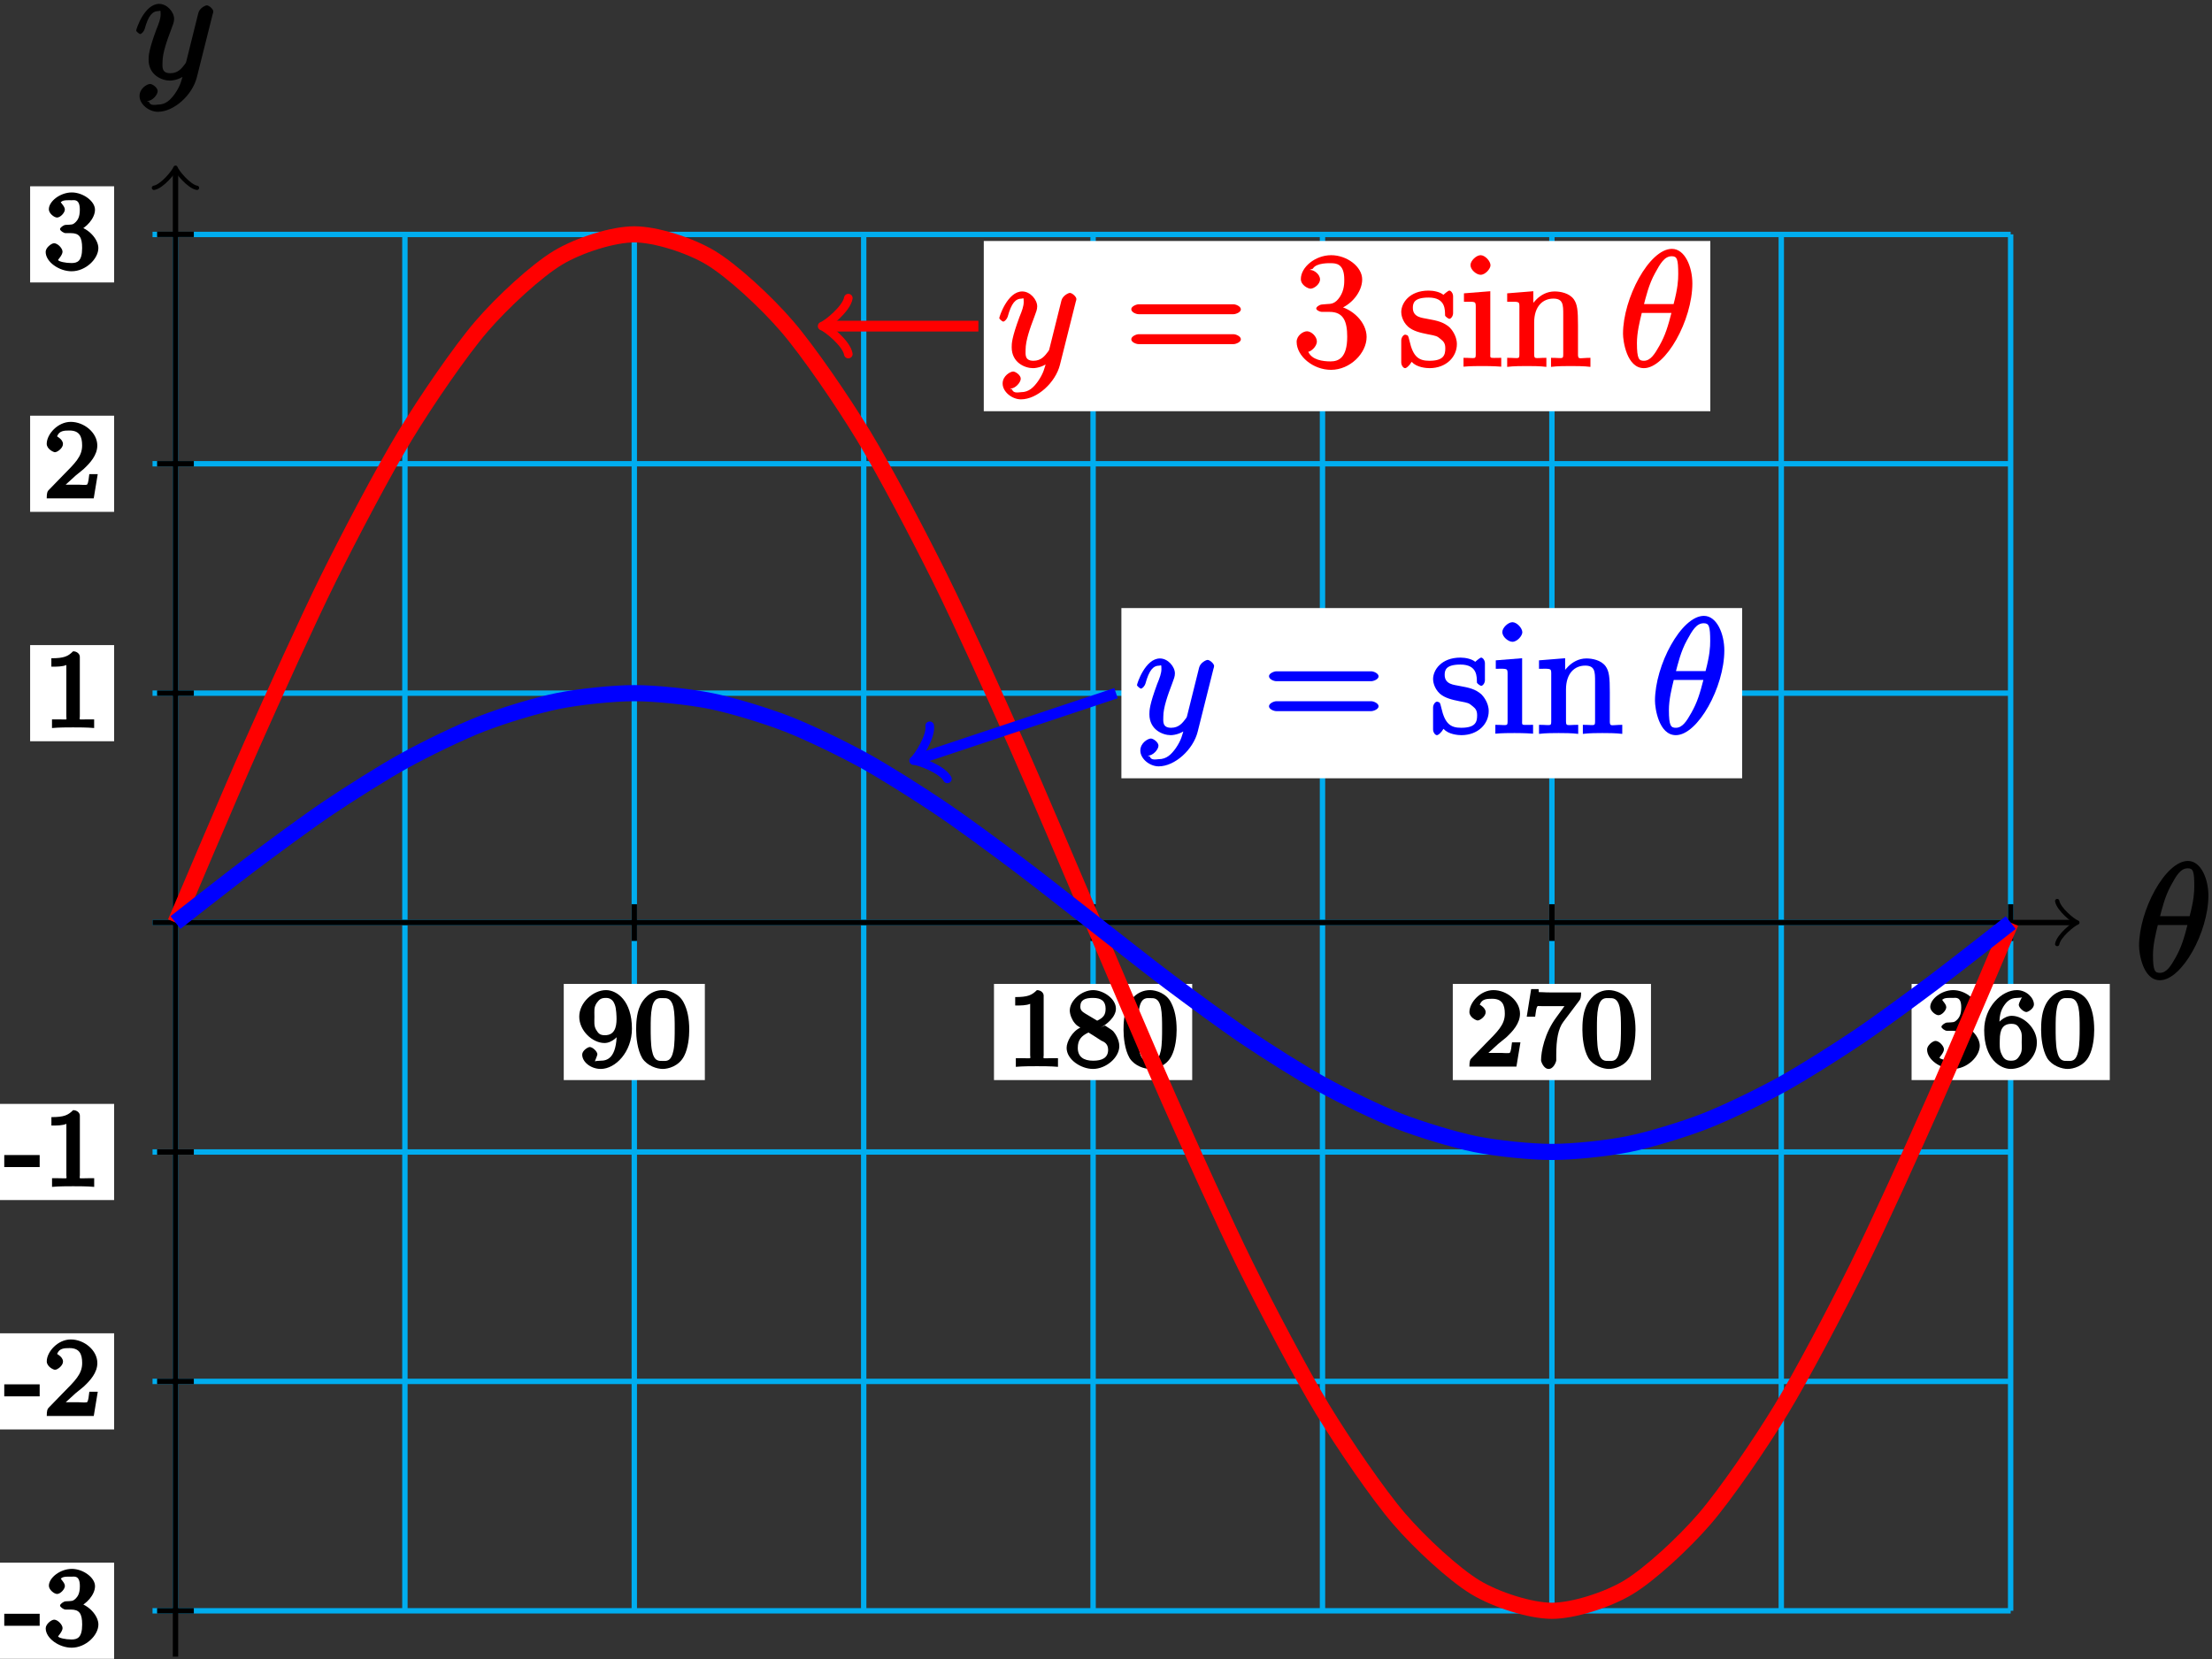 <?xml version="1.0" encoding="UTF-8"?>
<svg xmlns="http://www.w3.org/2000/svg" xmlns:xlink="http://www.w3.org/1999/xlink" width="164pt" height="123pt" viewBox="0 0 164 123" version="1.1">
<rect x="0" y="0" width="164" height="123" fill="#333333" stroke="none"/>
<defs>
<g>
<symbol overflow="visible" id="glyph0-0">
<path style="stroke:none;" d=""/>
</symbol>
<symbol overflow="visible" id="glyph0-1">
<path style="stroke:none;" d="M 5.453 -6.156 C 5.453 -7.375 4.906 -8.719 3.938 -8.719 C 2.266 -8.719 0.312 -5.062 0.312 -2.422 C 0.312 -1.875 0.594 0.125 1.859 0.125 C 3.484 0.125 5.453 -3.438 5.453 -6.156 Z M 1.828 -4.469 C 2.016 -5.172 2.219 -6.078 2.688 -6.922 C 3.078 -7.641 3.391 -8.172 3.922 -8.172 C 4.312 -8.172 4.406 -7.984 4.406 -6.844 C 4.406 -6.406 4.375 -5.812 4.062 -4.625 L 1.859 -4.625 Z M 3.938 -4.109 C 3.641 -2.938 3.438 -2.297 3.016 -1.547 C 2.672 -0.938 2.359 -0.422 1.859 -0.422 C 1.5 -0.422 1.344 -0.547 1.344 -1.734 C 1.344 -2.516 1.547 -3.328 1.703 -3.969 L 3.906 -3.969 Z M 3.938 -4.109 "/>
</symbol>
<symbol overflow="visible" id="glyph0-2">
<path style="stroke:none;" d="M 3.031 1.094 C 2.703 1.547 2.359 1.906 1.766 1.906 C 1.625 1.906 1.203 2.031 1.109 1.703 C 0.906 1.641 0.969 1.641 0.984 1.641 C 1.344 1.641 1.75 1.188 1.75 0.906 C 1.75 0.641 1.359 0.375 1.188 0.375 C 0.984 0.375 0.406 0.688 0.406 1.266 C 0.406 1.875 1.094 2.438 1.766 2.438 C 2.969 2.438 4.328 1.188 4.656 -0.125 L 5.828 -4.797 C 5.844 -4.859 5.875 -4.922 5.875 -5 C 5.875 -5.172 5.562 -5.453 5.391 -5.453 C 5.281 -5.453 4.859 -5.25 4.766 -4.891 L 3.891 -1.375 C 3.828 -1.156 3.875 -1.25 3.781 -1.109 C 3.531 -0.781 3.266 -0.422 2.688 -0.422 C 2.016 -0.422 2.109 -0.922 2.109 -1.25 C 2.109 -1.922 2.438 -2.844 2.766 -3.703 C 2.891 -4.047 2.969 -4.219 2.969 -4.453 C 2.969 -4.953 2.453 -5.562 1.859 -5.562 C 0.766 -5.562 0.156 -3.688 0.156 -3.578 C 0.156 -3.531 0.375 -3.328 0.453 -3.328 C 0.562 -3.328 0.734 -3.531 0.781 -3.688 C 1.062 -4.703 1.359 -5.031 1.828 -5.031 C 1.938 -5.031 1.969 -5.172 1.969 -4.781 C 1.969 -4.469 1.844 -4.125 1.656 -3.672 C 1.078 -2.109 1.078 -1.703 1.078 -1.422 C 1.078 -0.281 2.062 0.125 2.656 0.125 C 3 0.125 3.531 -0.031 3.844 -0.344 L 3.688 -0.516 C 3.516 0.141 3.438 0.5 3.031 1.094 Z M 3.031 1.094 "/>
</symbol>
<symbol overflow="visible" id="glyph1-0">
<path style="stroke:none;" d=""/>
</symbol>
<symbol overflow="visible" id="glyph1-1">
<path style="stroke:none;" d="M 2.938 -2.531 C 2.938 -0.594 2.203 -0.438 1.734 -0.438 C 1.562 -0.438 1.281 -0.406 1.312 -0.375 C 1.297 -0.375 1.5 -0.828 1.5 -0.906 C 1.5 -1.141 1.125 -1.453 0.938 -1.453 C 0.797 -1.453 0.375 -1.188 0.375 -0.891 C 0.375 -0.344 1.016 0.172 1.75 0.172 C 2.844 0.172 4.062 -1.094 4.062 -2.812 C 4.062 -4.875 2.953 -5.672 2.141 -5.672 C 1.188 -5.672 0.156 -4.75 0.156 -3.703 C 0.156 -2.672 1.125 -1.75 2.031 -1.75 C 2.594 -1.75 3.109 -2.281 3.312 -2.688 L 2.938 -2.688 Z M 2.062 -2.328 C 1.688 -2.328 1.578 -2.453 1.406 -2.734 C 1.234 -3.031 1.281 -3.297 1.281 -3.703 C 1.281 -4.172 1.234 -4.375 1.438 -4.703 C 1.641 -4.984 1.766 -5.094 2.141 -5.094 C 2.672 -5.094 2.766 -4.625 2.797 -4.578 C 2.906 -4.312 2.922 -3.703 2.922 -3.531 C 2.922 -2.906 2.766 -2.328 2.062 -2.328 Z M 2.062 -2.328 "/>
</symbol>
<symbol overflow="visible" id="glyph1-2">
<path style="stroke:none;" d="M 4.078 -2.719 C 4.078 -3.578 3.938 -4.219 3.672 -4.734 C 3.328 -5.438 2.547 -5.672 2.109 -5.672 C 1.109 -5.672 0.609 -4.859 0.5 -4.641 L 0.438 -4.516 C 0.156 -3.922 0.141 -3.141 0.141 -2.719 C 0.141 -2.203 0.219 -1.266 0.594 -0.625 C 0.969 -0.047 1.688 0.172 2.109 0.172 C 2.5 0.172 3.312 -0.016 3.703 -0.797 C 4 -1.375 4.078 -2.203 4.078 -2.719 Z M 2.109 -0.422 C 1.844 -0.422 1.469 -0.359 1.312 -1.203 C 1.219 -1.656 1.219 -2.406 1.219 -2.828 C 1.219 -3.375 1.219 -3.922 1.312 -4.359 C 1.469 -5.172 1.906 -5.078 2.109 -5.078 C 2.375 -5.078 2.734 -5.125 2.906 -4.406 C 3 -3.953 3 -3.359 3 -2.828 C 3 -2.344 3 -1.641 2.906 -1.188 C 2.734 -0.344 2.375 -0.422 2.109 -0.422 Z M 2.109 -0.422 "/>
</symbol>
<symbol overflow="visible" id="glyph1-3">
<path style="stroke:none;" d="M 2.688 -5.266 C 2.688 -5.469 2.484 -5.672 2.188 -5.672 C 1.812 -5.297 1.516 -5.156 0.578 -5.156 L 0.578 -4.531 C 0.984 -4.531 1.406 -4.531 1.688 -4.656 L 1.688 -0.844 C 1.688 -0.547 1.844 -0.625 1.094 -0.625 L 0.625 -0.625 L 0.625 0.016 C 1.141 -0.031 1.828 -0.031 2.188 -0.031 C 2.547 -0.031 3.234 -0.031 3.75 0.016 L 3.75 -0.625 L 3.281 -0.625 C 2.531 -0.625 2.688 -0.547 2.688 -0.844 Z M 2.688 -5.266 "/>
</symbol>
<symbol overflow="visible" id="glyph1-4">
<path style="stroke:none;" d="M 2.641 -2.875 C 3.094 -3.094 3.812 -3.672 3.812 -4.297 C 3.812 -5.047 2.859 -5.672 2.125 -5.672 C 1.281 -5.672 0.391 -4.906 0.391 -4.156 C 0.391 -3.859 0.562 -3.453 0.75 -3.234 C 0.891 -3.062 0.922 -3.047 1.172 -2.891 C 0.562 -2.609 0.156 -1.844 0.156 -1.391 C 0.156 -0.516 1.234 0.172 2.109 0.172 C 3.078 0.172 4.062 -0.672 4.062 -1.516 C 4.062 -2.031 3.734 -2.484 3.609 -2.625 C 3.469 -2.75 3.453 -2.75 3 -3.047 Z M 1.531 -3.938 C 1.312 -4.078 1.172 -4.172 1.172 -4.453 C 1.172 -4.953 1.531 -5.094 2.109 -5.094 C 2.719 -5.094 3.047 -4.859 3.047 -4.297 C 3.047 -3.828 2.875 -3.625 2.422 -3.406 Z M 1.672 -2.594 C 1.703 -2.578 2.609 -2.016 2.734 -1.922 C 2.875 -1.859 3.234 -1.734 3.234 -1.25 C 3.234 -0.641 2.766 -0.438 2.125 -0.438 C 1.406 -0.438 0.984 -0.734 0.984 -1.391 C 0.984 -1.984 1.25 -2.281 1.781 -2.531 Z M 1.672 -2.594 "/>
</symbol>
<symbol overflow="visible" id="glyph1-5">
<path style="stroke:none;" d="M 2.375 -1.688 C 2.5 -1.797 2.844 -2.062 2.969 -2.172 C 3.453 -2.625 3.984 -3.203 3.984 -3.922 C 3.984 -4.875 3 -5.672 2.016 -5.672 C 1.047 -5.672 0.234 -4.75 0.234 -4.047 C 0.234 -3.656 0.734 -3.422 0.844 -3.422 C 1.016 -3.422 1.438 -3.719 1.438 -4.031 C 1.438 -4.438 0.859 -4.625 1.016 -4.625 C 1.172 -5.016 1.531 -5.031 1.922 -5.031 C 2.656 -5.031 2.859 -4.594 2.859 -3.922 C 2.859 -3.094 2.328 -2.609 1.391 -1.656 L 0.375 -0.609 C 0.281 -0.531 0.234 -0.375 0.234 0 L 3.719 0 L 4.016 -1.797 L 3.391 -1.797 C 3.344 -1.453 3.328 -1.172 3.234 -1.031 C 3.188 -0.969 2.719 -1.016 2.594 -1.016 L 1.172 -1.016 L 1.297 -0.703 Z M 2.375 -1.688 "/>
</symbol>
<symbol overflow="visible" id="glyph1-6">
<path style="stroke:none;" d="M 4.156 -4.906 C 4.234 -5 4.281 -5.141 4.281 -5.5 L 2.078 -5.5 C 1.875 -5.5 1.641 -5.5 1.438 -5.516 C 1.016 -5.547 1.188 -5.438 1.125 -5.75 L 0.578 -5.75 L 0.25 -3.703 L 0.875 -3.703 C 0.922 -4.016 0.953 -4.438 1.078 -4.5 C 1.016 -4.484 1.625 -4.484 1.734 -4.484 L 3.047 -4.484 L 2.469 -3.688 C 1.562 -2.484 1.312 -1.094 1.312 -0.469 C 1.312 -0.375 1.5 0.172 1.875 0.172 C 2.25 0.172 2.438 -0.375 2.438 -0.469 L 2.438 -0.859 C 2.438 -2 2.578 -2.812 2.969 -3.328 Z M 4.156 -4.906 "/>
</symbol>
<symbol overflow="visible" id="glyph1-7">
<path style="stroke:none;" d="M 2.016 -2.656 C 2.641 -2.656 2.859 -2.375 2.859 -1.547 C 2.859 -0.547 2.484 -0.438 2.062 -0.438 C 1.625 -0.438 1.141 -0.547 1.078 -0.656 C 1.031 -0.656 1.406 -1.016 1.406 -1.281 C 1.406 -1.531 1.047 -1.906 0.781 -1.906 C 0.578 -1.906 0.156 -1.578 0.156 -1.266 C 0.156 -0.516 1.156 0.172 2.078 0.172 C 3.125 0.172 4.062 -0.75 4.062 -1.547 C 4.062 -2.203 3.344 -3 2.531 -3.172 L 2.531 -2.812 C 3.156 -3.031 3.812 -3.75 3.812 -4.391 C 3.812 -5.031 2.922 -5.672 2.094 -5.672 C 1.234 -5.672 0.391 -5.016 0.391 -4.422 C 0.391 -4.125 0.781 -3.812 1 -3.812 C 1.25 -3.812 1.578 -4.172 1.578 -4.406 C 1.578 -4.688 1.141 -4.984 1.328 -4.984 C 1.438 -5.125 1.922 -5.094 2.062 -5.094 C 2.266 -5.094 2.688 -5.219 2.688 -4.391 C 2.688 -3.828 2.516 -3.625 2.406 -3.5 C 2.156 -3.25 2.109 -3.297 1.625 -3.266 C 1.469 -3.25 1.219 -3.062 1.219 -2.953 C 1.219 -2.844 1.484 -2.656 1.625 -2.656 Z M 2.016 -2.656 "/>
</symbol>
<symbol overflow="visible" id="glyph1-8">
<path style="stroke:none;" d="M 1.281 -2.828 C 1.281 -3.484 1.281 -3.938 1.562 -4.422 C 1.812 -4.828 2.094 -5.094 2.594 -5.094 C 2.75 -5.094 2.984 -5.125 2.969 -5.141 C 2.938 -5.141 2.719 -4.688 2.719 -4.594 C 2.719 -4.359 3.094 -4.047 3.281 -4.047 C 3.422 -4.047 3.844 -4.312 3.844 -4.609 C 3.844 -5.094 3.297 -5.672 2.578 -5.672 C 1.469 -5.672 0.156 -4.438 0.156 -2.703 C 0.156 -0.547 1.359 0.172 2.125 0.172 C 2.516 0.172 3.047 0.016 3.406 -0.328 C 3.734 -0.641 4.062 -1.109 4.062 -1.797 C 4.062 -2.844 3.078 -3.766 2.203 -3.766 C 1.625 -3.766 1.094 -3.219 0.906 -2.828 Z M 2.125 -0.438 C 1.703 -0.438 1.562 -0.672 1.453 -0.906 C 1.266 -1.266 1.312 -1.672 1.312 -1.969 C 1.312 -2.766 1.547 -3.172 2.172 -3.172 C 2.562 -3.172 2.672 -3.016 2.828 -2.734 C 2.984 -2.453 2.938 -2.219 2.938 -1.812 C 2.938 -1.406 2.984 -1.172 2.828 -0.891 C 2.625 -0.531 2.484 -0.438 2.125 -0.438 Z M 2.125 -0.438 "/>
</symbol>
<symbol overflow="visible" id="glyph1-9">
<path style="stroke:none;" d="M 2.531 -1.641 L 2.531 -2.344 L -0.094 -2.344 L -0.094 -1.453 L 2.531 -1.453 Z M 2.531 -1.641 "/>
</symbol>
<symbol overflow="visible" id="glyph2-0">
<path style="stroke:none;" d=""/>
</symbol>
<symbol overflow="visible" id="glyph2-1">
<path style="stroke:none;" d="M 8.062 -3.875 C 8.234 -3.875 8.609 -4.016 8.609 -4.234 C 8.609 -4.453 8.25 -4.609 8.062 -4.609 L 1.031 -4.609 C 0.859 -4.609 0.484 -4.453 0.484 -4.25 C 0.484 -4.016 0.844 -3.875 1.031 -3.875 Z M 8.062 -1.656 C 8.234 -1.656 8.609 -1.797 8.609 -2.016 C 8.609 -2.234 8.25 -2.391 8.062 -2.391 L 1.031 -2.391 C 0.859 -2.391 0.484 -2.234 0.484 -2.016 C 0.484 -1.797 0.844 -1.656 1.031 -1.656 Z M 8.062 -1.656 "/>
</symbol>
<symbol overflow="visible" id="glyph2-2">
<path style="stroke:none;" d="M 2.203 -4.594 C 2 -4.578 1.781 -4.406 1.781 -4.297 C 1.781 -4.188 2.016 -4.047 2.219 -4.047 L 2.766 -4.047 C 3.797 -4.047 4.078 -3.344 4.078 -2.203 C 4.078 -0.641 3.438 -0.375 2.844 -0.375 C 2.266 -0.375 1.453 -0.484 1.188 -1.094 C 1.328 -1.078 1.828 -1.438 1.828 -1.859 C 1.828 -2.219 1.422 -2.609 1.094 -2.609 C 0.797 -2.609 0.328 -2.281 0.328 -1.828 C 0.328 -0.766 1.547 0.25 2.875 0.25 C 4.297 0.25 5.516 -0.984 5.516 -2.188 C 5.516 -3.281 4.469 -4.297 3.328 -4.5 L 3.328 -4.203 C 4.359 -4.5 5.188 -5.516 5.188 -6.453 C 5.188 -7.406 4.047 -8.25 2.891 -8.25 C 1.703 -8.25 0.641 -7.359 0.641 -6.484 C 0.641 -6.016 1.188 -5.766 1.359 -5.766 C 1.609 -5.766 2.062 -6.094 2.062 -6.453 C 2.062 -6.844 1.609 -7.156 1.344 -7.156 C 1.281 -7.156 1.25 -7.156 1.531 -7.25 C 1.781 -7.703 2.797 -7.656 2.859 -7.656 C 3.25 -7.656 3.859 -7.625 3.859 -6.453 C 3.859 -6.234 3.875 -5.672 3.531 -5.156 C 3.172 -4.625 2.875 -4.641 2.562 -4.625 Z M 2.203 -4.594 "/>
</symbol>
<symbol overflow="visible" id="glyph2-3">
<path style="stroke:none;" d="M 4.078 -5.203 C 4.078 -5.422 3.922 -5.625 3.797 -5.625 C 3.703 -5.625 3.359 -5.312 3.359 -5.312 C 3.125 -5.516 2.656 -5.625 2.266 -5.625 C 0.828 -5.625 0.234 -4.688 0.234 -4.031 C 0.234 -3.891 0.281 -3.375 0.734 -2.953 C 1.109 -2.625 1.641 -2.5 2.188 -2.391 C 2.844 -2.266 2.875 -2.266 3.172 -2.016 C 3.391 -1.844 3.5 -1.688 3.5 -1.344 C 3.5 -0.844 3.375 -0.422 2.312 -0.422 C 1.531 -0.422 1.109 -0.719 0.844 -1.906 C 0.797 -2.125 0.75 -2.25 0.734 -2.266 C 0.719 -2.312 0.562 -2.359 0.531 -2.359 C 0.391 -2.359 0.234 -2.141 0.234 -1.922 L 0.234 -0.297 C 0.234 -0.078 0.391 0.125 0.516 0.125 C 0.578 0.125 0.688 0.078 0.891 -0.172 C 0.953 -0.266 0.953 -0.281 1.016 -0.344 C 1.359 0.078 2.125 0.125 2.328 0.125 C 3.578 0.125 4.359 -0.719 4.359 -1.656 C 4.359 -2.312 3.922 -2.797 3.812 -2.906 C 3.375 -3.281 2.953 -3.391 2.156 -3.531 C 1.812 -3.609 1.094 -3.625 1.094 -4.344 C 1.094 -4.703 1.188 -5.109 2.266 -5.109 C 3.562 -5.109 3.469 -4.141 3.484 -3.781 C 3.5 -3.688 3.75 -3.531 3.797 -3.531 C 3.922 -3.531 4.078 -3.734 4.078 -3.953 Z M 4.078 -5.203 "/>
</symbol>
<symbol overflow="visible" id="glyph2-4">
<path style="stroke:none;" d="M 2.234 -7.5 C 2.234 -7.812 1.828 -8.25 1.5 -8.25 C 1.188 -8.25 0.75 -7.844 0.75 -7.516 C 0.75 -7.156 1.203 -6.797 1.5 -6.797 C 1.859 -6.797 2.234 -7.25 2.234 -7.5 Z M 0.266 -5.281 L 0.266 -4.797 C 1.188 -4.797 1.141 -4.859 1.141 -4.281 L 1.141 -1.031 C 1.141 -0.484 1.172 -0.641 0.234 -0.641 L 0.234 0.016 C 0.734 -0.031 1.297 -0.031 1.656 -0.031 C 1.781 -0.031 2.469 -0.031 3.031 0.016 L 3.031 -0.641 C 2.109 -0.641 2.219 -0.547 2.219 -1.016 L 2.219 -5.578 L 0.266 -5.422 Z M 0.266 -5.281 "/>
</symbol>
<symbol overflow="visible" id="glyph2-5">
<path style="stroke:none;" d="M 5.469 -3.047 C 5.469 -4.156 5.422 -4.609 5.156 -4.984 C 4.812 -5.453 4.141 -5.562 3.734 -5.562 C 2.562 -5.562 1.953 -4.422 1.906 -4.344 L 2.156 -4.344 L 2.156 -5.578 L 0.219 -5.422 L 0.219 -4.797 C 1.188 -4.797 1.125 -4.859 1.125 -4.266 L 1.125 -1.031 C 1.125 -0.484 1.156 -0.641 0.219 -0.641 L 0.219 0.031 C 0.688 -0.031 1.344 -0.031 1.672 -0.031 C 2.016 -0.031 2.672 -0.031 3.125 0.031 L 3.125 -0.641 C 2.219 -0.641 2.219 -0.484 2.219 -1.031 L 2.219 -3.25 C 2.219 -4.5 2.891 -5.031 3.641 -5.031 C 4.375 -5.031 4.375 -4.562 4.375 -3.844 L 4.375 -1.031 C 4.375 -0.484 4.406 -0.641 3.469 -0.641 L 3.469 0.031 C 3.938 -0.031 4.594 -0.031 4.922 -0.031 C 5.266 -0.031 5.922 -0.031 6.391 0.031 L 6.391 -0.641 C 5.625 -0.641 5.484 -0.484 5.469 -0.844 Z M 5.469 -3.047 "/>
</symbol>
</g>
</defs>
<g id="surface1">
<path style="fill:none;stroke-width:0.399;stroke-linecap:butt;stroke-linejoin:miter;stroke:rgb(0%,67.839%,93.729%);stroke-opacity:1;stroke-miterlimit:10;" d="M -1.701 -51.026 L 136.064 -51.026 M -1.701 -34.018 L 136.064 -34.018 M -1.701 -17.01 L 136.064 -17.01 M -1.701 0.002 L 136.064 0.002 M -1.701 17.009 L 136.064 17.009 M -1.701 34.017 L 136.064 34.017 M -1.701 51.017 L 136.064 51.017 M 0.002 -51.026 L 0.002 51.025 M 17.01 -51.026 L 17.01 51.025 M 34.017 -51.026 L 34.017 51.025 M 51.025 -51.026 L 51.025 51.025 M 68.033 -51.026 L 68.033 51.025 M 85.041 -51.026 L 85.041 51.025 M 102.049 -51.026 L 102.049 51.025 M 119.056 -51.026 L 119.056 51.025 M 136.06 -51.026 L 136.06 51.025 " transform="matrix(1,0,0,-1,13.01,68.4)"/>
<path style="fill:none;stroke-width:0.399;stroke-linecap:butt;stroke-linejoin:miter;stroke:rgb(0%,0%,0%);stroke-opacity:1;stroke-miterlimit:10;" d="M -1.701 0.002 L 140.709 0.002 " transform="matrix(1,0,0,-1,13.01,68.4)"/>
<path style="fill:none;stroke-width:0.319;stroke-linecap:round;stroke-linejoin:round;stroke:rgb(0%,0%,0%);stroke-opacity:1;stroke-miterlimit:10;" d="M -1.197 1.595 C -1.095 0.998 -0.002 0.099 0.299 0.002 C -0.002 -0.1 -1.095 -0.995 -1.197 -1.592 " transform="matrix(1,0,0,-1,153.72,68.4)"/>
<g style="fill:rgb(0%,0%,0%);fill-opacity:1;">
  <use xlink:href="#glyph0-1" x="158.28" y="72.55"/>
</g>
<path style="fill:none;stroke-width:0.399;stroke-linecap:butt;stroke-linejoin:miter;stroke:rgb(0%,0%,0%);stroke-opacity:1;stroke-miterlimit:10;" d="M 0.002 -54.428 L 0.002 55.67 " transform="matrix(1,0,0,-1,13.01,68.4)"/>
<path style="fill:none;stroke-width:0.319;stroke-linecap:round;stroke-linejoin:round;stroke:rgb(0%,0%,0%);stroke-opacity:1;stroke-miterlimit:10;" d="M -1.195 1.596 C -1.097 0.994 0.001 0.1 0.297 -0.002 C 0.001 -0.099 -1.097 -0.998 -1.195 -1.595 " transform="matrix(0,-1,-1,0,13.01,12.731)"/>
<g style="fill:rgb(0%,0%,0%);fill-opacity:1;">
  <use xlink:href="#glyph0-2" x="9.94" y="5.85"/>
</g>
<path style="fill:none;stroke-width:0.399;stroke-linecap:butt;stroke-linejoin:miter;stroke:rgb(0%,0%,0%);stroke-opacity:1;stroke-miterlimit:10;" d="M 34.017 1.361 L 34.017 -1.362 " transform="matrix(1,0,0,-1,13.01,68.4)"/>
<path style=" stroke:none;fill-rule:nonzero;fill:rgb(100%,100%,100%);fill-opacity:1;" d="M 41.797 80.078 L 52.258 80.078 L 52.258 72.949 L 41.797 72.949 Z M 41.797 80.078 "/>
<g style="fill:rgb(0%,0%,0%);fill-opacity:1;">
  <use xlink:href="#glyph1-1" x="42.79" y="79.08"/>
  <use xlink:href="#glyph1-2" x="47.024" y="79.08"/>
</g>
<path style="fill:none;stroke-width:0.399;stroke-linecap:butt;stroke-linejoin:miter;stroke:rgb(0%,0%,0%);stroke-opacity:1;stroke-miterlimit:10;" d="M 68.033 1.361 L 68.033 -1.362 " transform="matrix(1,0,0,-1,13.01,68.4)"/>
<path style=" stroke:none;fill-rule:nonzero;fill:rgb(100%,100%,100%);fill-opacity:1;" d="M 73.695 80.078 L 88.391 80.078 L 88.391 72.949 L 73.695 72.949 Z M 73.695 80.078 "/>
<g style="fill:rgb(0%,0%,0%);fill-opacity:1;">
  <use xlink:href="#glyph1-3" x="74.69" y="79.08"/>
  <use xlink:href="#glyph1-4" x="78.924" y="79.08"/>
  <use xlink:href="#glyph1-2" x="83.159" y="79.08"/>
</g>
<path style="fill:none;stroke-width:0.399;stroke-linecap:butt;stroke-linejoin:miter;stroke:rgb(0%,0%,0%);stroke-opacity:1;stroke-miterlimit:10;" d="M 102.049 1.361 L 102.049 -1.362 " transform="matrix(1,0,0,-1,13.01,68.4)"/>
<path style=" stroke:none;fill-rule:nonzero;fill:rgb(100%,100%,100%);fill-opacity:1;" d="M 107.711 80.078 L 122.406 80.078 L 122.406 72.949 L 107.711 72.949 Z M 107.711 80.078 "/>
<g style="fill:rgb(0%,0%,0%);fill-opacity:1;">
  <use xlink:href="#glyph1-5" x="108.71" y="79.08"/>
  <use xlink:href="#glyph1-6" x="112.944" y="79.08"/>
  <use xlink:href="#glyph1-2" x="117.179" y="79.08"/>
</g>
<path style="fill:none;stroke-width:0.399;stroke-linecap:butt;stroke-linejoin:miter;stroke:rgb(0%,0%,0%);stroke-opacity:1;stroke-miterlimit:10;" d="M 136.064 1.361 L 136.064 -1.362 " transform="matrix(1,0,0,-1,13.01,68.4)"/>
<path style=" stroke:none;fill-rule:nonzero;fill:rgb(100%,100%,100%);fill-opacity:1;" d="M 141.727 80.078 L 156.422 80.078 L 156.422 72.949 L 141.727 72.949 Z M 141.727 80.078 "/>
<g style="fill:rgb(0%,0%,0%);fill-opacity:1;">
  <use xlink:href="#glyph1-7" x="142.72" y="79.08"/>
  <use xlink:href="#glyph1-8" x="146.954" y="79.08"/>
  <use xlink:href="#glyph1-2" x="151.189" y="79.08"/>
</g>
<path style="fill:none;stroke-width:0.399;stroke-linecap:butt;stroke-linejoin:miter;stroke:rgb(0%,0%,0%);stroke-opacity:1;stroke-miterlimit:10;" d="M 1.361 -51.026 L -1.362 -51.026 " transform="matrix(1,0,0,-1,13.01,68.4)"/>
<path style=" stroke:none;fill-rule:nonzero;fill:rgb(100%,100%,100%);fill-opacity:1;" d="M -0.59 122.988 L 8.461 122.988 L 8.461 115.859 L -0.59 115.859 Z M -0.59 122.988 "/>
<g style="fill:rgb(0%,0%,0%);fill-opacity:1;">
  <use xlink:href="#glyph1-9" x="0.41" y="121.99"/>
  <use xlink:href="#glyph1-7" x="3.233" y="121.99"/>
</g>
<path style="fill:none;stroke-width:0.399;stroke-linecap:butt;stroke-linejoin:miter;stroke:rgb(0%,0%,0%);stroke-opacity:1;stroke-miterlimit:10;" d="M 1.361 -34.018 L -1.362 -34.018 " transform="matrix(1,0,0,-1,13.01,68.4)"/>
<path style=" stroke:none;fill-rule:nonzero;fill:rgb(100%,100%,100%);fill-opacity:1;" d="M -0.59 105.98 L 8.461 105.98 L 8.461 98.852 L -0.59 98.852 Z M -0.59 105.98 "/>
<g style="fill:rgb(0%,0%,0%);fill-opacity:1;">
  <use xlink:href="#glyph1-9" x="0.41" y="104.98"/>
  <use xlink:href="#glyph1-5" x="3.233" y="104.98"/>
</g>
<path style="fill:none;stroke-width:0.399;stroke-linecap:butt;stroke-linejoin:miter;stroke:rgb(0%,0%,0%);stroke-opacity:1;stroke-miterlimit:10;" d="M 1.361 -17.01 L -1.362 -17.01 " transform="matrix(1,0,0,-1,13.01,68.4)"/>
<path style=" stroke:none;fill-rule:nonzero;fill:rgb(100%,100%,100%);fill-opacity:1;" d="M -0.59 88.973 L 8.461 88.973 L 8.461 81.844 L -0.59 81.844 Z M -0.59 88.973 "/>
<g style="fill:rgb(0%,0%,0%);fill-opacity:1;">
  <use xlink:href="#glyph1-9" x="0.41" y="87.98"/>
  <use xlink:href="#glyph1-3" x="3.233" y="87.98"/>
</g>
<path style="fill:none;stroke-width:0.399;stroke-linecap:butt;stroke-linejoin:miter;stroke:rgb(0%,0%,0%);stroke-opacity:1;stroke-miterlimit:10;" d="M 1.361 17.009 L -1.362 17.009 " transform="matrix(1,0,0,-1,13.01,68.4)"/>
<path style=" stroke:none;fill-rule:nonzero;fill:rgb(100%,100%,100%);fill-opacity:1;" d="M 2.234 54.957 L 8.461 54.957 L 8.461 47.828 L 2.234 47.828 Z M 2.234 54.957 "/>
<g style="fill:rgb(0%,0%,0%);fill-opacity:1;">
  <use xlink:href="#glyph1-3" x="3.23" y="53.96"/>
</g>
<path style="fill:none;stroke-width:0.399;stroke-linecap:butt;stroke-linejoin:miter;stroke:rgb(0%,0%,0%);stroke-opacity:1;stroke-miterlimit:10;" d="M 1.361 34.017 L -1.362 34.017 " transform="matrix(1,0,0,-1,13.01,68.4)"/>
<path style=" stroke:none;fill-rule:nonzero;fill:rgb(100%,100%,100%);fill-opacity:1;" d="M 2.234 37.949 L 8.461 37.949 L 8.461 30.82 L 2.234 30.82 Z M 2.234 37.949 "/>
<g style="fill:rgb(0%,0%,0%);fill-opacity:1;">
  <use xlink:href="#glyph1-5" x="3.23" y="36.95"/>
</g>
<path style="fill:none;stroke-width:0.399;stroke-linecap:butt;stroke-linejoin:miter;stroke:rgb(0%,0%,0%);stroke-opacity:1;stroke-miterlimit:10;" d="M 1.361 51.025 L -1.362 51.025 " transform="matrix(1,0,0,-1,13.01,68.4)"/>
<path style=" stroke:none;fill-rule:nonzero;fill:rgb(100%,100%,100%);fill-opacity:1;" d="M 2.234 20.941 L 8.461 20.941 L 8.461 13.812 L 2.234 13.812 Z M 2.234 20.941 "/>
<g style="fill:rgb(0%,0%,0%);fill-opacity:1;">
  <use xlink:href="#glyph1-7" x="3.23" y="19.94"/>
</g>
<path style="fill:none;stroke-width:1.196;stroke-linecap:butt;stroke-linejoin:miter;stroke:rgb(100%,0%,0%);stroke-opacity:1;stroke-miterlimit:10;" d="M 0.002 0.002 C 0.002 0.002 4.095 9.666 5.67 13.205 C 7.244 16.744 9.767 22.337 11.338 25.509 C 12.912 28.685 15.435 33.486 17.01 36.08 C 18.58 38.67 21.103 42.353 22.677 44.189 C 24.252 46.021 26.775 48.337 28.345 49.283 C 29.92 50.232 32.443 51.025 34.017 51.025 C 35.588 51.025 38.111 50.232 39.685 49.287 C 41.26 48.337 43.783 46.021 45.353 44.189 C 46.928 42.357 49.451 38.673 51.025 36.08 C 52.595 33.49 55.119 28.689 56.693 25.513 C 58.267 22.341 60.791 16.748 62.361 13.209 C 63.935 9.67 66.459 3.666 68.033 0.002 C 69.603 -3.663 72.127 -9.662 73.701 -13.202 C 75.275 -16.741 77.799 -22.334 79.369 -25.51 C 80.943 -28.682 83.467 -33.483 85.041 -36.077 C 86.615 -38.666 89.135 -42.354 90.709 -44.186 C 92.283 -46.018 94.806 -48.334 96.377 -49.284 C 97.951 -50.233 100.474 -51.022 102.049 -51.026 C 103.623 -51.026 106.142 -50.237 107.717 -49.288 C 109.291 -48.338 111.814 -46.022 113.388 -44.19 C 114.959 -42.358 117.482 -38.674 119.056 -36.084 C 120.631 -33.491 123.15 -28.69 124.724 -25.518 C 126.299 -22.342 128.822 -16.752 130.396 -13.209 C 131.967 -9.67 136.064 -0.006 136.064 -0.006 " transform="matrix(1,0,0,-1,13.01,68.4)"/>
<path style="fill:none;stroke-width:0.797;stroke-linecap:butt;stroke-linejoin:miter;stroke:rgb(100%,0%,0%);stroke-opacity:1;stroke-miterlimit:10;" d="M 48.33 44.22 L 59.529 44.22 " transform="matrix(1,0,0,-1,13.01,68.4)"/>
<path style="fill:none;stroke-width:0.638;stroke-linecap:round;stroke-linejoin:round;stroke:rgb(100%,0%,0%);stroke-opacity:1;stroke-miterlimit:10;" d="M -1.554 2.072 C -1.425 1.294 0.001 0.13 0.387 0.001 C 0.001 -0.128 -1.425 -1.296 -1.554 -2.073 " transform="matrix(-1,0,0,1,61.341,24.178)"/>
<path style=" stroke:none;fill-rule:nonzero;fill:rgb(100%,100%,100%);fill-opacity:1;" d="M 72.938 30.488 L 126.805 30.488 L 126.805 17.867 L 72.938 17.867 Z M 72.938 30.488 "/>
<g style="fill:rgb(100%,0%,0%);fill-opacity:1;">
  <use xlink:href="#glyph0-2" x="73.93" y="27.17"/>
</g>
<g style="fill:rgb(100%,0%,0%);fill-opacity:1;">
  <use xlink:href="#glyph2-1" x="83.39" y="27.17"/>
</g>
<g style="fill:rgb(100%,0%,0%);fill-opacity:1;">
  <use xlink:href="#glyph2-2" x="95.806" y="27.17"/>
</g>
<g style="fill:rgb(100%,0%,0%);fill-opacity:1;">
  <use xlink:href="#glyph2-3" x="103.656" y="27.17"/>
  <use xlink:href="#glyph2-4" x="108.273" y="27.17"/>
  <use xlink:href="#glyph2-5" x="111.525" y="27.17"/>
</g>
<g style="fill:rgb(100%,0%,0%);fill-opacity:1;">
  <use xlink:href="#glyph0-1" x="120.02" y="27.17"/>
</g>
<path style="fill:none;stroke-width:1.196;stroke-linecap:butt;stroke-linejoin:miter;stroke:rgb(0%,0%,100%);stroke-opacity:1;stroke-miterlimit:10;" d="M 0.002 0.002 C 0.002 0.002 4.095 3.22 5.67 4.4 C 7.244 5.58 9.767 7.447 11.338 8.505 C 12.912 9.56 15.435 11.162 17.01 12.025 C 18.58 12.888 21.103 14.119 22.677 14.728 C 24.252 15.341 26.775 16.111 28.345 16.427 C 29.92 16.744 32.443 17.009 34.017 17.009 C 35.588 17.009 38.111 16.744 39.685 16.427 C 41.26 16.111 43.783 15.341 45.353 14.728 C 46.928 14.119 49.451 12.892 51.025 12.029 C 52.595 11.162 55.119 9.564 56.693 8.505 C 58.267 7.447 60.791 5.584 62.361 4.404 C 63.935 3.224 66.459 1.224 68.033 0.002 C 69.603 -1.221 72.127 -3.221 73.701 -4.401 C 75.275 -5.58 77.799 -7.444 79.369 -8.502 C 80.943 -9.561 83.467 -11.162 85.041 -12.026 C 86.615 -12.889 89.135 -14.12 90.709 -14.729 C 92.283 -15.338 94.806 -16.112 96.377 -16.428 C 97.951 -16.745 100.474 -17.006 102.049 -17.006 C 103.623 -17.006 106.142 -16.745 107.717 -16.428 C 109.291 -16.112 111.814 -15.342 113.388 -14.729 C 114.959 -14.12 117.482 -12.893 119.056 -12.026 C 120.631 -11.162 123.15 -9.565 124.724 -8.506 C 126.299 -7.448 128.822 -5.584 130.396 -4.405 C 131.967 -3.225 136.064 -0.002 136.064 -0.002 " transform="matrix(1,0,0,-1,13.01,68.4)"/>
<path style="fill:none;stroke-width:0.797;stroke-linecap:butt;stroke-linejoin:miter;stroke:rgb(0%,0%,100%);stroke-opacity:1;stroke-miterlimit:10;" d="M 55.099 12.13 L 69.732 17.009 " transform="matrix(1,0,0,-1,13.01,68.4)"/>
<path style="fill:none;stroke-width:0.638;stroke-linecap:round;stroke-linejoin:round;stroke:rgb(0%,0%,100%);stroke-opacity:1;stroke-miterlimit:10;" d="M -1.553 2.072 C -1.424 1.297 0.001 0.13 0.39 0.001 C 0.001 -0.129 -1.424 -1.295 -1.555 -2.07 " transform="matrix(-0.95,0.317,0.317,0.95,68.108,56.27)"/>
<path style=" stroke:none;fill-rule:nonzero;fill:rgb(100%,100%,100%);fill-opacity:1;" d="M 83.141 57.703 L 129.164 57.703 L 129.164 45.082 L 83.141 45.082 Z M 83.141 57.703 "/>
<g style="fill:rgb(0%,0%,100%);fill-opacity:1;">
  <use xlink:href="#glyph0-2" x="84.14" y="54.38"/>
</g>
<g style="fill:rgb(0%,0%,100%);fill-opacity:1;">
  <use xlink:href="#glyph2-1" x="93.6" y="54.38"/>
</g>
<g style="fill:rgb(0%,0%,100%);fill-opacity:1;">
  <use xlink:href="#glyph2-3" x="106.016" y="54.38"/>
  <use xlink:href="#glyph2-4" x="110.633" y="54.38"/>
  <use xlink:href="#glyph2-5" x="113.885" y="54.38"/>
</g>
<g style="fill:rgb(0%,0%,100%);fill-opacity:1;">
  <use xlink:href="#glyph0-1" x="122.39" y="54.38"/>
</g>
</g>
</svg>
